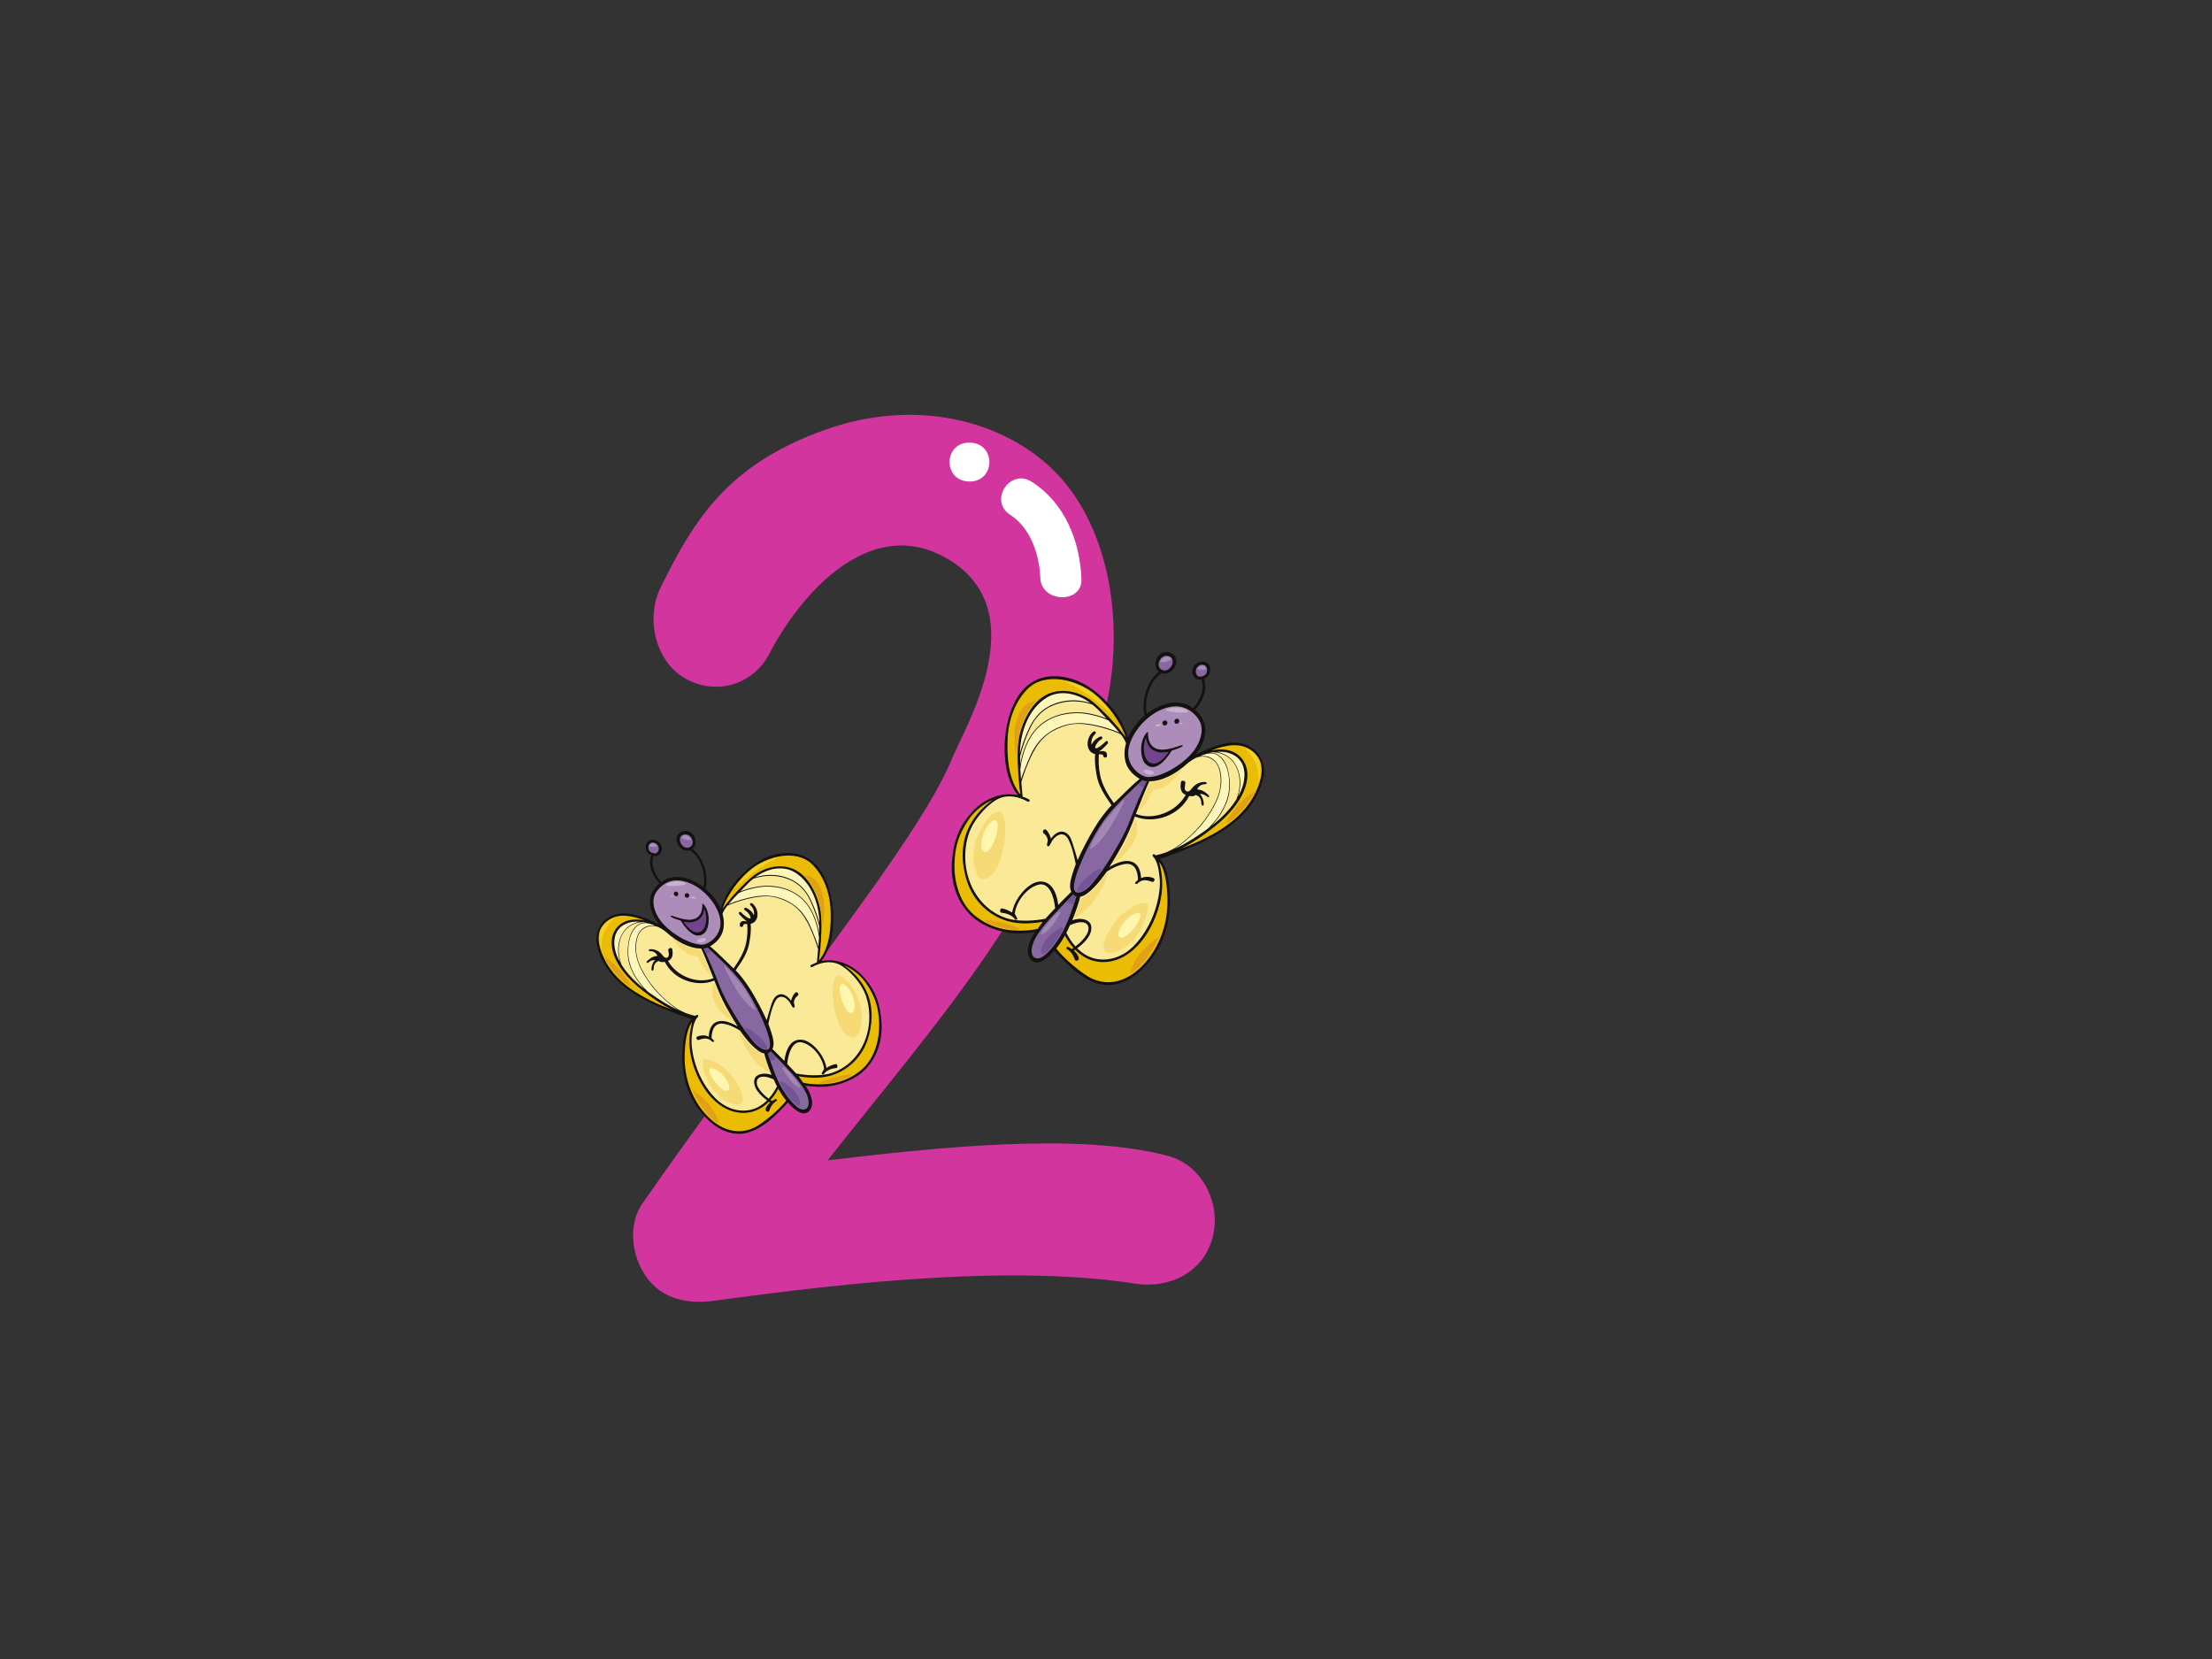 <?xml version="1.0" encoding="utf-8"?>
<!-- Generator: Adobe Illustrator 17.0.0, SVG Export Plug-In . SVG Version: 6.00 Build 0)  -->
<!DOCTYPE svg PUBLIC "-//W3C//DTD SVG 1.1//EN" "http://www.w3.org/Graphics/SVG/1.1/DTD/svg11.dtd">
<svg version="1.1" id="Layer_1" xmlns="http://www.w3.org/2000/svg" xmlns:xlink="http://www.w3.org/1999/xlink" x="0px" y="0px"
	 width="800px" height="600px" viewBox="0 0 800 600" enable-background="new 0 0 800 600" xml:space="preserve">
<rect x="0" y="0" width="800" height="600" fill="#333333" stroke="none"/>
<g>
	<g>
		<path fill="#D2359D" d="M422.68,418.128c-32.312-8.765-84.059-3.13-123.344,1.522c39.321-49.886,75.517-89.263,97.369-152.391
			c11.366-32.831,6.893-73.015-13.888-95.335c-17.048-18.311-49.246-29.043-84.603-16.416
			c-35.357,12.627-47.353,32.83-59.198,56.754c-5.698,11.509-1.907,26.517,8.154,32.714c11.32,6.975,25.216,2.801,31.095-8.576
			c10.478-20.282,35.489-50.37,63.512-34.802c34.094,18.942,6.192,62.906,1.986,74.067c-7.998,18.784-31.204,49.736-43.023,66.098
			c-26.783,35.874-48.618,65.028-68.464,93.589c-4.778,6.871-4.026,16.912,0,24.139c5.518,9.928,15.397,12.346,25.662,10.985
			c32.698-4.335,102.327-14.09,152.657-6.229c12.277,1.918,24.629-3.99,27.958-16.699C441.8,435.137,434.666,421.382,422.68,418.128
			z"/>
		<path fill="#FFFFFF" d="M350.805,160.086c-9.599-0.255-9.967,13.805-0.367,14.057
			C360.038,174.394,360.405,160.335,350.805,160.086z"/>
		<path fill="#FFFFFF" d="M391.123,209.41c-0.505-13.396-5.789-27.302-17.906-35.124c-7.967-5.14-15.738,6.84-7.828,11.944
			c7.5,4.844,10.543,14.617,10.847,22.789C376.575,218.041,391.462,218.485,391.123,209.41z"/>
	</g>
	<g>
		<path fill="#141111" d="M447.725,268.66c-4.964-0.587-11.722,2.338-15.442,4.423c4.191-5.296,5.526-11.737-0.07-16.39
			c2.613-2.858,4.759-7.488,3.147-11.22c2.45-0.911,2.41-3.009,2.241-3.921c-0.432-2.301-2.554-2.781-4.481-1.807
			c-3.066,1.553-2.243,6.634,1.381,6.02c1.427,3.373-0.655,7.824-3.006,10.369c-0.161-0.116-0.323-0.233-0.492-0.349
			c-5.194-3.496-11.74-1.069-16.241,2.403c-1.066-4.835,1.031-11.946,5.233-14.666c5.068,1.077,7.518-5.991,3.245-7.483
			c-4.43-1.546-7.094,4.516-4.091,6.964c-4.412,3.179-6.517,10.735-5.166,15.816c-2.462,2.072-4.681,4.839-6.01,7.904
			c-1.498-4.458-4.228-10.805-12.631-17.234c-6.124-4.682-16.014-7.178-22.828-2.254c-5.55,4.014-7.998,11.515-8.831,18.009
			c-0.912,7.128-0.226,16.474,4.422,22.351c-6.775-1.579-13.01,2.414-15.659,5.124c-5.975,6.117-7.639,12.096-8.152,18.813
			c-0.532,6.96,1.424,13.817,6.186,18.89c2.764,2.948,6.521,4.875,10.35,6.014c4.954,1.473,8.84,1.299,13.523,0.672
			c-1.989,2.832-3.34,6.598-2.203,8.924c2.281,4.662,6.968,0.376,9.247-2.246c0.648,1.024,5.656,6.011,7.469,7.414
			c2.927,2.267,6.525,4.549,10.295,4.963c7.793,0.861,13.992-4.671,18.189-10.634c4.451-6.321,6.113-14.3,5.726-21.929
			c-0.191-3.737-0.736-9.687-3.531-12.946c14.607-5.134,33.042-11.982,37.227-28.746
			C458.418,275.315,454.506,269.463,447.725,268.66z"/>
		<path fill="#8768A1" d="M434.312,244.714c-1.842,0.299-2.43-2.319-1.204-3.535c1.608-1.6,3.577-0.529,3.479,1.182
			C436.531,243.352,436.153,244.413,434.312,244.714z"/>
		<path fill="#8768A1" d="M423.024,237.41c2.402,1.063,0.494,5.498-2.136,5.048C417.199,241.825,419.531,235.861,423.024,237.41z"/>
		<path fill="#FAE997" d="M417.044,309.8c-0.469-0.521-0.064-1.045,0.457-0.782c0.184,0.096,0.361,0.209,0.534,0.32
			c1.281-0.286,2.538-0.659,3.771-1.1c0.302-0.155,0.605-0.299,0.913-0.437c0.966-0.436,1.869-0.858,2.746-1.472
			c2.591-1.817,5.033-3.881,7.191-6.197c2.202-2.361,4.162-4.959,5.741-7.778c1.625-2.899,2.981-6.028,3.074-9.4
			c0.073-2.591-0.287-5.914-2.333-7.771c-1.778-1.614-4.479-2.029-6.666-1.079c-1.872,0.988-2.842,1.88-3.002,1.984
			c-4.161,3.804-9.114,6.462-13.809,6.491c-0.678,1.318-4.27,10.186-4.862,11.803c6.507,2.491,14.626-0.818,18.041-6.886
			c-1.984-0.8-2.015-2.704-1.737-4.634c0.122-0.863,1.728-0.537,1.606,0.321c-0.146,1.017-0.701,2.787,0.676,3.079
			c0.87,0.186,1.583-1.107,2.138-1.664c1.22-1.222,2.513-1.794,4.25-1.77c0.875,0.01,0.878,0.817,0.003,0.806
			c-1.43-0.019-2.331,0.827-2.82,1.88c1.642,0.057,2.844,0.823,4.068,1.983c0.637,0.604,0.064,1.138-0.571,0.534
			c-0.614-0.579-1.653-0.976-2.474-0.886c0.851,0.979,1.353,2.252,1.393,3.606c0.025,0.877-0.848,0.787-0.875-0.086
			c-0.048-1.613-0.5-2.558-2.029-3.158c-0.791,0.639-1.881,0.49-2.369,0.34c-3.477,6.986-12.396,10.324-19.651,7.469
			c-1.348,3.613-2.812,7.163-4.699,10.573c-1.383,2.502-2.951,5.237-4.522,7.623c2.244-1.21,4.903-2.47,7.289-2.05
			c3.116,0.547,4.03,3.362,4.168,6.148c1.353-0.632,2.83-0.674,4.456-0.066c0.814,0.302,0.297,1.679-0.523,1.372
			c-1.979-0.739-3.591-0.933-5.11,0.529c-0.633,0.606-1.364,0.116-0.732-0.493c0.191-0.184,0.789-0.707,0.789-0.741
			c-0.011-3.12-1.172-6.388-4.875-5.697c-2.507,0.466-4.262,1.359-6.403,2.702c-2.11,3.088-6.478,8.605-9.62,9.114
			c-0.192,1.285-1.69,5.644-2.872,8.525c1.622-0.645,3.722-0.747,5.227,0c1.418,0.701,1.833,1.835,1.619,3.481
			c-0.337,2.573-2.805,4.935-5.056,6.615c1.956,1.958,4.348,3.422,7.176,3.897c4.895,0.826,9.759-1.163,13.21-4.636
			c4.161-4.181,7.137-9.974,8.542-15.678c0.734-2.969,1.19-6.073,0.88-9.133C419.121,314.693,418.668,311.609,417.044,309.8z"/>
		<path fill="#FFF7BA" d="M442.535,275.357c-0.842-1.296-2.107-2.491-3.674-2.803c-1.69-0.334-3.29,0.272-4.841,0.881
			c2.046-0.127,3.64,0.171,5.07,1.408c2.222,1.92,2.718,5.333,2.604,8.112c-0.13,3.165-1.251,6.093-2.742,8.855
			c-1.479,2.742-3.292,5.309-5.367,7.635c-2.082,2.335-4.408,4.374-6.896,6.263c-0.624,0.47-1.249,0.921-1.908,1.315
			c3.88-1.768,7.523-4.132,10.965-6.547c0.342-0.241,0.682-0.488,1.022-0.737c1.803-1.678,3.381-3.599,4.669-5.699
			c1.756-2.865,3.002-6.015,3.11-9.405C444.646,281.559,444.252,278.001,442.535,275.357z"/>
		<path fill="#FAE997" d="M445.53,275.044c-1.706-1.809-4.104-2.928-6.593-2.97c-0.154-0.002-0.314-0.002-0.468-0.002
			c-0.391,0.06-0.776,0.131-1.144,0.213c1.091-0.105,2.182,0.062,3.223,0.733c2.27,1.462,3.357,4.132,3.826,6.692
			c0.59,3.207,0.618,6.573-0.461,9.686c-0.999,2.881-2.593,5.559-4.537,7.904c-0.389,0.471-0.796,0.936-1.219,1.393
			c3.457-2.698,6.734-5.921,9.039-9.643c0.652-1.641,1.035-3.388,1.123-5.15C448.475,280.824,447.705,277.349,445.53,275.044z"/>
		<path fill="#FFF7BA" d="M444.509,272.346c-1.377-0.441-2.97-0.55-4.526-0.446c0.274,0.036,0.551,0.083,0.816,0.151
			c2.715,0.696,5.01,2.413,6.307,4.907c1.349,2.593,1.728,5.551,1.284,8.428c-0.139,0.918-0.345,1.819-0.622,2.695
			c0.358-0.636,0.689-1.288,0.983-1.956C451.014,281.014,450.886,274.399,444.509,272.346z"/>
		<path fill="#FAE997" d="M388.954,342.282c-1.28-1.419-2.35-3.049-3.209-4.73c-0.03-0.056-0.066-0.097-0.108-0.133
			c0.482-0.93,0.932-1.872,1.35-2.832c1.508-0.615,3.162-1.266,4.77-0.992c2.305,0.387,2.229,2.637,1.364,4.2
			C392.178,339.511,390.589,341.042,388.954,342.282z"/>
		<path fill="#8768A1" d="M389.879,322.84c-4.732-0.049,3.302-15.855,4.206-17.565c1.9-3.588,3.944-7.119,6.472-10.304
			c3.744-4.704,9.904-10.345,12.545-12.769c0.376,0.188,1.51,0.357,1.654,0.373c-1.842,3.534-4.482,9.949-6.404,14.93
			c-1.438,3.734-3.459,7.252-5.486,10.694c-1.848,3.149-3.834,6.234-6.08,9.115C395.261,319.272,392.684,322.868,389.879,322.84z"/>
		<path fill="#AC8DB9" d="M408.479,269.381c2.217-7.294,9.993-13.99,16.959-13.927c3.266,0.032,6.218,1.942,7.988,4.617
			c2.126,3.214,1.032,7.117-0.798,10.164c-3.404,5.666-12.456,10.954-17.494,10.803
			C412.585,280.962,406.259,276.679,408.479,269.381z"/>
		<path fill="#EBBC06" d="M364.442,266.828c0.319-6.419,2.717-13.374,7.441-17.893c6.223-5.948,17.985-3.275,24.735,2.658
			c6.753,5.93,9.577,12.28,10.585,15.146c-0.827-1.113-4.707-6.48-11.041-12.136c-4.182-3.736-10.257-5.87-15.82-4.116
			c-6.244,1.97-9.839,8.762-11.401,14.649c-0.912,3.436-0.97,7.066-0.855,10.613c0.158,4.767,0.522,8.962,0.992,11.629
			C364.507,281.979,364.134,273.033,364.442,266.828z"/>
		<path fill="#FFF7BA" d="M370.299,267.865c1.162-3.114,2.46-6.252,4.613-8.829c3.584-4.294,9.459-6.158,14.941-5.676
			c1.547,0.136,3.06,0.445,4.522,0.905c-5.001-3.672-11.203-4.875-15.931-1.903c-6.065,3.813-8.92,11.199-9.491,18.089
			c-0.05,0.618-0.083,1.302-0.094,2.027C369.233,270.917,369.738,269.376,370.299,267.865z"/>
		<path fill="#FAE997" d="M370.492,270.803c1.312-3.533,3.195-6.696,6.209-9.056c4.833-3.793,11.573-4.86,17.529-3.638
			c2.161,0.442,4.077,1.005,5.98,1.743c-1.023-1.071-1.868-1.932-3.043-3.152c-0.72-0.74-1.329-1.267-2.125-1.887
			c-1.938-0.674-4.126-1.095-6.201-1.154c-2.998-0.085-5.99,0.507-8.714,1.78c-2.624,1.229-4.737,3.193-6.304,5.625
			c-1.669,2.585-4.071,8.709-4.899,12.651c0.003,1.061,0.017,1.705,0.069,2.845C369.284,274.58,369.8,272.667,370.492,270.803z"/>
		<path fill="#FAE997" d="M397.831,280.13c0.79,4.022,2.831,7.174,5.021,10.361c3.109-2.941,6.641-6.631,9.312-8.813
			c-2.684-1.547-4.785-3.929-5.313-7.094c-0.327-1.948-0.15-3.898,0.381-5.776c-0.307-0.978-0.876-1.929-1.93-3.269
			c-1.875-0.941-9.344-3.741-15.371-3.768c-3.026-0.013-6.065,0.985-8.752,2.388c-2.673,1.392-4.727,3.42-6.365,5.949
			c-1.602,2.477-2.696,5.138-3.787,7.863c-0.504,1.263-1.598,4.62-1.658,4.881c0.265,3.103,0.491,5.225,0.479,5.245
			c0.788,0.274,1.562,0.615,2.317,1.031c0.512,0.284,0.056,1.063-0.458,0.782c-3.003-1.662-6.806-2.654-10.312-1.167
			c-3.504,1.49-9.17,7.063-11.098,13.057c-1.914,5.954-1.56,12.915,1.054,18.626c2.625,5.747,7.373,10.247,13.564,11.911
			c3.244,0.87,8.776,0.855,13.177-0.084c0.905-1.044,2.563-2.771,3.509-3.774c-0.303-3.427-1.833-9.784-6.216-8.483
			c-4.232,1.257-7.873,6.135-8.387,10.454c-0.002,0.017,0.575,1.128,0.856,1.553c0.323,0.486-0.459,0.942-0.782,0.458
			c-1.016-1.539-3.263-2.211-5.006-2.397c-0.573-0.062-0.386-1.595,0.194-1.531c1.292,0.139,2.595,0.818,3.8,1.505
			c0.446-2.597,1.758-5.041,3.421-7.033c1.519-1.821,3.901-3.98,6.464-4.177c4.58-0.351,6.331,4.514,6.772,8.465
			c1.61-1.677,2.969-2.994,4.62-4.639c0.036-0.032,0.069-0.06,0.107-0.086c-0.943-1.918-0.17-4.655,0.413-6.509
			c0.314-0.999,0.83-2.566,1.21-3.543c-0.018-0.035-1.18-6.283-2.761-9.104c-1.873-3.341-5.104-0.995-6.227,1.468
			c-1.052,2.314-1.679,0.82-1.329,0.026c0.57-1.287-0.239-2.784-1.295-3.543c-0.707-0.504,0.091-1.808,0.805-1.298
			c0.946,0.675,1.518,2.173,1.819,3.23c1.374-1.857,3.482-3.442,5.698-1.937c1.392,0.943,1.948,3.008,2.41,4.524
			c0.565,1.86,1.047,3.328,1.549,5.205c0.849-1.957,1.795-3.874,2.785-5.755c1.925-3.665,3.969-7.281,6.489-10.576
			c0.906-1.183,1.959-2.48,3.002-3.522c-2.187-3.217-4.687-6.662-5.397-10.901c-0.394-2.354-0.812-4.781-0.526-7.593
			c-3.483-0.715-3.557-5.756-0.734-8.059c0.671-0.549,1.377,0.228,0.709,0.795c-1.504,1.277-1.428,3.383-1.278,3.909
			c0.598-1.406,1.673-2.316,3.018-2.96c0.786-0.375,1.271,0.592,0.479,0.968c-1.264,0.603-2.56,2.859-2.106,3.196
			c0.451,0.338,2.56-1.163,3.649-2.362c0.588-0.648,1.262,0.173,0.677,0.82c-0.731,0.802-2.051,2.208-3.011,2.745
			c0.376-0.004,1.278-0.337,2.033-0.037c0.755,0.301,0.818,0.794,0.842,1.577c0.028,0.877-1.329,0.873-1.356,0
			c-0.021-0.641-1.49-0.537-1.574-0.531c0,0.004,0.002,0.004,0.002,0.008C397.22,275.112,397.365,277.751,397.831,280.13z"/>
		<path fill="#FFF7BA" d="M369.303,281.804c0.423-1.498,1.027-2.929,1.591-4.377c1.196-3.06,2.48-6.149,4.509-8.763
			c3.493-4.494,9.246-7.111,14.875-7.132c5.759-0.022,12.897,2.66,14.548,3.416c-1.047-1.289-2.374-2.738-3.918-4.36
			c-1.681-0.989-7.289-2.641-10.929-2.658c-3.377-0.015-6.804,0.523-9.861,2.014c-2.539,1.237-4.797,3.018-6.455,5.322
			c-1.809,2.513-3.039,5.509-3.832,8.491c-0.389,1.469-0.673,2.969-0.822,4.48c0.071,1.27,0.162,2.527,0.259,3.698
			C369.28,281.89,369.291,281.847,369.303,281.804z"/>
		<path fill="#EBBC06" d="M363.089,336.072c-4.038-0.795-7.853-2.646-10.968-5.327c-5.044-4.343-7.072-11.793-6.925-18.201
			c0.145-6.319,1.522-10.747,5.046-15.99c2.284-3.4,5.852-6.062,8.865-7.278c-4.062,2.78-7.316,6.474-9.256,11.133
			c-2.436,5.849-2.038,12.79,0.002,18.686c1.97,5.704,6.107,10.362,11.569,12.915c3.237,1.512,6.672,2.017,10.22,1.94
			c1.159-0.026,3.408-0.194,5.476-0.567c-0.397,0.468-1.247,1.759-1.843,2.557C372.527,336.615,367.24,336.892,363.089,336.072z"/>
		<path fill="#8768A1" d="M377.275,345.89c-1.825,1.313-3.995,0.913-4.16-1.594c-0.277-4.234,4.287-9.48,6.893-12.326
			c2.143-2.345,6.214-6.594,8.141-8.511c0.265,0.407,0.761,0.74,1.158,0.785c-1.881,5.697-3.651,11.387-7.13,16.339
			C380.805,342.539,379.226,344.486,377.275,345.89z"/>
		<path fill="#EBBC06" d="M422.204,324.416c0.287,7.586-1.685,15.045-6.064,21.268c-4.806,6.822-12.56,11.979-20.934,8.361
			c-3.836-1.658-10.757-7.691-13.191-11.001c1.2-1.494,2.223-3.07,3.127-4.702c0.846,1.594,1.876,3.119,3.087,4.469
			c-0.202,0.145-0.408,0.288-0.612,0.422c-0.404-0.281-0.83-0.531-1.26-0.753c-0.52-0.266-0.978,0.514-0.46,0.782
			c1.392,0.713,2.365,2.372,2.878,3.921c0.182,0.55,1.693,0.3,1.334-0.886c-0.305-1.005-0.966-1.808-1.74-2.48
			c0.159-0.107,0.323-0.218,0.489-0.334c2.23,2.261,5.003,3.916,8.28,4.341c5.565,0.722,10.601-1.883,14.341-5.863
			c4.629-4.926,7.796-12.209,8.639-18.877c0.417-3.323,0.214-6.464-0.515-9.717c-0.092-0.411-0.201-1.034-0.38-1.651
			C421.687,315.053,422.071,320.927,422.204,324.416z"/>
		<path fill="#EBBC06" d="M455.004,284.501c-4.499,11.835-16.256,17.97-27.757,22.399c4.211-2.134,8.167-4.896,11.735-7.717
			c5.364-4.24,11.467-10.714,12.122-17.892c0.471-5.18-2.67-9.452-7.93-10.158c-1.829-0.246-3.464-0.056-5.106,0.313
			c2.54-1.049,5.179-1.783,7.927-1.929c3.799-0.204,7.433,1.561,9.322,4.905C457.053,277.508,456.185,281.396,455.004,284.501z"/>
		<path fill="#141111" d="M421.281,260.552c-1.166,0.062-1.168,1.81,0,1.81C422.448,262.362,422.54,260.484,421.281,260.552z"/>
		<path fill="#141111" d="M425.598,259.934c-1.163,0.102-1.141,1.93,0,1.811C426.759,261.624,426.823,259.827,425.598,259.934z"/>
		<path fill="#141111" d="M426.983,269.608c-0.79,0.271-4.27,1.555-6.725,1.514c-3.413-0.06-5.242-2.316-5.049-6.478
			c-1.495,0.847-2.354,3.754-2.467,5.348c-0.159,2.285,0.25,4.993,1.489,6.234c2.962,2.963,6.61,0.041,9.55-4.765
			c1.007-0.349,2.616-0.775,3.534-1.334C428.102,269.646,427.826,269.321,426.983,269.608z"/>
		<path fill="#71448B" d="M415.368,275.497c-1.729-1.304-2.33-5.642-0.87-8.72c0.221,2.007,0.986,3.877,3.202,4.825
			c1.663,0.715,3.488,0.628,5.037,0.261C420.644,274.918,417.879,277.39,415.368,275.497z"/>
		<path fill="#A890BB" d="M421.394,237.583c0.493-0.139,1.517-0.176,2.022,0.63c0.507,0.81-3.841,1.77-3.715,0.963
			C419.827,238.366,420.761,237.76,421.394,237.583z"/>
		<path fill="#A890BB" d="M433.277,241.525c0.246-0.35,1.11-0.909,1.792-0.858c0.683,0.051,1.238,0.835,1.112,1.238
			C436.055,242.309,432.668,242.385,433.277,241.525z"/>
		<path fill="#C8B2D0" d="M422.89,256.195c1.003-0.247,3.941-0.831,6.482,0.724C431.909,258.476,417.81,257.438,422.89,256.195z"/>
		<path fill="#C8B2D0" d="M419.936,262.103c-0.339-0.337-2.121-0.208-2.074,0.208C417.966,263.192,420.193,262.362,419.936,262.103z
			"/>
		<path fill="#C8B2D0" d="M415.944,278.586c1.192,0.363,2.049,1.174,0.726,1.503c-1.45,0.362-2.872-0.529-3.005-1.191
			C413.561,278.379,414.752,278.225,415.944,278.586z"/>
		<path fill="#735495" d="M413.132,282.317c0,0,0.266,0.084,0.708,0.182c0.442,0.095,0.833,0.124,0.833,0.124
			s-0.263,0.485-0.472,0.9c-0.207,0.417-0.485,0.97-0.485,0.97s-0.403,0.14-1.11-0.11c-0.707-0.251-0.83-0.861-0.83-0.861
			s0.357-0.332,0.692-0.651C412.799,282.553,413.132,282.317,413.132,282.317z"/>
		<path fill="#735495" d="M391.172,319.22c0.691-0.749,4.175-4.121,6.145-4.94c1.968-0.818,0.332,1.75-1.749,4.149
			c-2.081,2.398-3.732,4.05-5.175,4.036C388.951,322.452,389.492,321.036,391.172,319.22z"/>
		<path fill="#735495" d="M388.132,323.547c0,0,0.096,0.181,0.404,0.417c0.303,0.236,0.678,0.332,0.678,0.332
			s-0.332,1.137-0.486,1.525c-0.151,0.389-0.444,1.251-0.444,1.251s-0.651,0.123-1.289-0.208c-0.64-0.334-0.999-1.081-0.999-1.081
			s0.679-0.723,1.082-1.128C387.48,324.256,388.132,323.547,388.132,323.547z"/>
		<path fill="#735495" d="M378.574,339.364c1.273-1.668,6.811-5.675,5.715-3.108c-1.096,2.567-3.788,6.314-6.061,8.253
			C375.952,346.451,375.8,342.996,378.574,339.364z"/>
		<path fill="#A387B5" d="M400.007,296.549c1.307-1.712,4.435-5.153,6.132-6.98c1.698-1.826-1.37,4.175-4.437,9.392
			c-3.065,5.218-7.826,9.068-7.501,7.828C394.527,305.551,397.073,300.397,400.007,296.549z"/>
		<path fill="#A387B5" d="M377.894,335.23c1.148-1.537,3.98-5.087,5.284-5.545c1.304-0.457-1.958,4.374-3.652,6.198
			C377.83,337.71,374.632,339.602,377.894,335.23z"/>
		<path fill="#F5DA75" d="M352.979,303.935c1.237-4.058,4.982-10.146,8.064-10.42c3.082-0.27,3.444,9.061,0.726,17.397
			c-2.009,6.161-6.057,8.262-7.884,5.979C352.074,314.628,351.351,309.282,352.979,303.935z"/>
		<path fill="#F5DA75" d="M404.171,332.341c2.723-3.282,11.31-8.445,11.01-4.219c-0.301,4.219-3.902,13.238-11.16,15.985
			C396.762,346.849,398.291,339.43,404.171,332.341z"/>
		<path fill="#F5DA75" d="M402.049,312.637c0,0,3.496-4.804,5.242-8.646c1.747-3.842,3.23-7.861,3.23-7.861s2.183,3.408-0.525,8.384
			C407.292,309.493,402.049,312.637,402.049,312.637z"/>
		<path fill="#F5DA75" d="M388.252,332.371c0,0,1.136-2.62,1.487-3.839c0.349-1.225,1.31-3.759,1.31-3.759s1.922-0.522,4.541-3.23
			c2.619-2.708,5.063-6.286,5.063-6.286s0.173,3.318-5.501,11.176C392.86,329.607,388.252,332.371,388.252,332.371z"/>
		<path fill="#F5DA75" d="M411.394,293.775c0,0,1.659-3.756,2.53-6.114c0.874-2.357,2.011-4.8,2.011-4.8s2.008,0,4.627-0.874
			c2.621-0.873,6.811-3.668,6.811-3.668s-3.057,4.364-5.676,5.936c-2.619,1.574-4.717,1.4-4.717,1.4s-0.611,1.309-1.569,3.23
			C414.45,290.806,411.394,293.775,411.394,293.775z"/>
		<path fill="#FFF6AF" d="M355.682,301.46c0.717-2.036,2.796-5.154,4.366-4.801c1.571,0.346,0.652,6.371-1.835,10.215
			C356.295,309.843,353.497,307.66,355.682,301.46z"/>
		<path fill="#FFF6AF" d="M407.116,332.809c1.613-1.889,5.588-3.932,5.326-1.487c-0.263,2.448-4.366,7.337-6.374,7.772
			C404.059,339.533,403.533,337,407.116,332.809z"/>
		<path fill="#E0A017" d="M447.822,291.07c0.757-1.062,6.953-6.373,5.674-4.043c-2.219,4.043-6.131,8.412-9.067,10.24
			C441.494,299.093,446.843,292.44,447.822,291.07z"/>
		<path fill="#E0A017" d="M412.205,345.016c1.117-1.516,7.566-7.697,6.523-5.285c-1.044,2.414-5.219,9.2-8.611,11.61
			C406.728,353.756,411.097,346.515,412.205,345.016z"/>
		<path fill="#E0A017" d="M362.5,333.665c1.378,0.294,7.763,2.347,6.001,2.544c-1.76,0.196-6.913-0.455-11.023-2.413
			C353.368,331.841,359.434,333.013,362.5,333.665z"/>
		<path fill="#E0A017" d="M368.176,259.042c2.019-5.546,6.653-5.546,6.653-5.546s-2.806,2.348-4.958,7.894
			c-2.153,5.545-2.284,11.938-2.284,11.938S365.669,265.917,368.176,259.042z"/>
		<path fill="#F3D224" d="M384.668,246.317c0,0,4.349,0.414,9.321,3.624c4.97,3.21,8.903,9.06,8.903,9.06s-5.075-4.607-10.198-8.285
			C388.586,247.774,384.668,246.317,384.668,246.317z"/>
		<path fill="#F3D224" d="M450.208,270.545c0,0,3.522,0.88,5.075,4.298c1.417,3.119-0.104,8.488-0.104,8.488s0.309-4.97-1.449-8.076
			C451.969,272.149,450.208,270.545,450.208,270.545z"/>
		<path fill="#C8B2D0" d="M426.612,261.631c0.186-0.094,1.108-0.183,1.168,0.141C427.875,262.263,426.329,261.77,426.612,261.631z"
			/>
	</g>
	<g>
		<path fill="#141111" d="M224.323,330.401c4.534-0.533,10.705,2.127,14.104,4.023c-3.827-4.817-5.047-10.672,0.065-14.905
			c-2.389-2.596-4.347-6.809-2.874-10.202c-2.238-0.827-2.201-2.735-2.045-3.566c0.393-2.092,2.332-2.528,4.09-1.641
			c2.799,1.413,2.049,6.033-1.261,5.472c-1.302,3.068,0.597,7.117,2.747,9.43c0.145-0.105,0.295-0.211,0.449-0.317
			c4.741-3.179,10.719-0.972,14.832,2.186c0.972-4.4-0.943-10.864-4.78-13.337c-4.629,0.98-6.866-5.446-2.966-6.804
			c4.045-1.407,6.478,4.106,3.738,6.334c4.028,2.888,5.952,9.761,4.717,14.381c2.247,1.887,4.274,4.4,5.487,7.189
			c1.37-4.055,3.861-9.826,11.537-15.671c5.592-4.261,14.623-6.526,20.846-2.05c5.068,3.649,7.303,10.472,8.063,16.375
			c0.838,6.481,0.207,14.982-4.038,20.326c6.189-1.439,11.882,2.195,14.3,4.659c5.456,5.56,6.977,10.999,7.446,17.107
			c0.483,6.33-1.301,12.567-5.648,17.178c-2.525,2.681-5.957,4.434-9.453,5.469c-4.525,1.338-8.073,1.181-12.35,0.61
			c1.818,2.575,3.051,6,2.011,8.118c-2.079,4.237-6.36,0.341-8.442-2.044c-0.592,0.931-5.166,5.465-6.821,6.743
			c-2.674,2.061-5.96,4.134-9.401,4.513c-7.116,0.782-12.779-4.247-16.613-9.67c-4.064-5.749-5.581-13.005-5.226-19.942
			c0.174-3.397,0.671-8.808,3.223-11.772c-13.339-4.669-30.174-10.894-33.996-26.141
			C214.559,336.453,218.132,331.131,224.323,330.401z"/>
		<path fill="#8768A1" d="M236.574,308.625c1.682,0.273,2.216-2.107,1.099-3.214c-1.468-1.454-3.267-0.481-3.177,1.075
			C234.547,307.387,234.892,308.352,236.574,308.625z"/>
		<path fill="#8768A1" d="M246.881,301.985c-2.195,0.965-0.451,4.999,1.952,4.587C252.201,306,250.07,300.576,246.881,301.985z"/>
		<path fill="#FAE997" d="M252.343,367.811c0.428-0.473,0.058-0.95-0.416-0.71c-0.17,0.087-0.33,0.19-0.489,0.291
			c-1.17-0.258-2.317-0.599-3.444-1.001c-0.275-0.14-0.553-0.272-0.834-0.398c-0.884-0.394-1.708-0.78-2.508-1.339
			c-2.368-1.65-4.596-3.528-6.569-5.631c-2.009-2.149-3.801-4.511-5.241-7.075c-1.483-2.638-2.721-5.483-2.808-8.551
			c-0.066-2.353,0.264-5.377,2.132-7.062c1.624-1.471,4.09-1.848,6.088-0.984c1.707,0.9,2.592,1.712,2.74,1.806
			c3.8,3.458,8.322,5.874,12.612,5.901c0.619,1.198,3.898,9.263,4.439,10.732c-5.941,2.266-13.357-0.743-16.474-6.259
			c1.81-0.731,1.839-2.461,1.585-4.214c-0.112-0.788-1.579-0.49-1.466,0.289c0.134,0.925,0.641,2.534-0.618,2.802
			c-0.793,0.168-1.446-1.006-1.954-1.514c-1.112-1.112-2.294-1.631-3.881-1.611c-0.798,0.009-0.802,0.742-0.004,0.734
			c1.309-0.018,2.129,0.752,2.575,1.707c-1.499,0.053-2.593,0.752-3.712,1.807c-0.583,0.548-0.059,1.032,0.521,0.487
			c0.559-0.53,1.51-0.89,2.259-0.807c-0.779,0.888-1.238,2.047-1.274,3.28c-0.023,0.794,0.777,0.711,0.798-0.081
			c0.042-1.466,0.458-2.325,1.854-2.873c0.722,0.582,1.717,0.445,2.163,0.309c3.175,6.354,11.319,9.389,17.947,6.794
			c1.23,3.284,2.567,6.514,4.292,9.614c1.26,2.274,2.693,4.761,4.127,6.933c-2.049-1.104-4.476-2.247-6.658-1.865
			c-2.845,0.496-3.678,3.056-3.805,5.591c-1.234-0.574-2.582-0.615-4.07-0.061c-0.741,0.276-0.269,1.526,0.479,1.246
			c1.808-0.671,3.278-0.846,4.666,0.483c0.577,0.55,1.245,0.105,0.669-0.448c-0.176-0.168-0.72-0.646-0.72-0.675
			c0.01-2.837,1.07-5.808,4.45-5.179c2.289,0.423,3.892,1.234,5.846,2.457c1.928,2.806,5.918,7.826,8.79,8.289
			c0.172,1.168,1.541,5.133,2.62,7.75c-1.482-0.585-3.398-0.678-4.772,0c-1.295,0.639-1.673,1.668-1.479,3.165
			c0.308,2.34,2.561,4.488,4.617,6.016c-1.786,1.781-3.97,3.113-6.555,3.544c-4.467,0.751-8.908-1.056-12.063-4.216
			c-3.799-3.8-6.516-9.067-7.801-14.254c-0.668-2.699-1.084-5.524-0.801-8.306C250.447,372.261,250.86,369.459,252.343,367.811z"/>
		<path fill="#FFF7BA" d="M229.065,336.49c0.768-1.177,1.922-2.264,3.352-2.546c1.545-0.305,3.004,0.245,4.42,0.799
			c-1.867-0.116-3.321,0.155-4.63,1.281c-2.027,1.746-2.48,4.85-2.375,7.374c0.117,2.881,1.141,5.543,2.501,8.052
			c1.352,2.497,3.009,4.828,4.903,6.946c1.9,2.125,4.025,3.976,6.297,5.696c0.569,0.429,1.139,0.834,1.741,1.196
			c-3.54-1.607-6.869-3.757-10.012-5.955c-0.312-0.218-0.622-0.443-0.934-0.669c-1.646-1.527-3.088-3.274-4.264-5.184
			c-1.602-2.606-2.741-5.469-2.839-8.551C227.135,342.131,227.496,338.895,229.065,336.49z"/>
		<path fill="#FAE997" d="M226.328,336.207c1.558-1.644,3.748-2.664,6.022-2.703c0.14,0,0.284,0,0.427,0
			c0.358,0.054,0.708,0.12,1.046,0.194c-0.998-0.096-1.994,0.057-2.945,0.667c-2.073,1.329-3.067,3.756-3.496,6.084
			c-0.539,2.917-0.564,5.977,0.422,8.809c0.914,2.62,2.369,5.056,4.143,7.186c0.356,0.428,0.729,0.852,1.114,1.269
			c-3.157-2.455-6.15-5.386-8.257-8.77c-0.595-1.491-0.946-3.082-1.025-4.682C223.638,341.461,224.343,338.303,226.328,336.207z"/>
		<path fill="#FFF7BA" d="M227.26,333.753c1.259-0.401,2.713-0.5,4.134-0.404c-0.254,0.033-0.503,0.074-0.746,0.135
			c-2.479,0.633-4.576,2.194-5.759,4.464c-1.232,2.357-1.579,5.049-1.175,7.662c0.127,0.836,0.319,1.656,0.571,2.454
			c-0.327-0.581-0.629-1.175-0.898-1.781C221.319,341.636,221.435,335.618,227.26,333.753z"/>
		<path fill="#FAE997" d="M277.996,397.349c1.167-1.291,2.144-2.773,2.931-4.3c0.027-0.053,0.06-0.091,0.096-0.121
			c-0.441-0.846-0.85-1.705-1.234-2.577c-1.373-0.557-2.886-1.15-4.355-0.902c-2.104,0.354-2.033,2.397-1.246,3.821
			C275.052,394.829,276.502,396.222,277.996,397.349z"/>
		<path fill="#8768A1" d="M277.148,379.671c4.323-0.045-3.012-14.42-3.84-15.974c-1.735-3.262-3.599-6.476-5.912-9.368
			c-3.418-4.279-9.042-9.408-11.454-11.61c-0.343,0.169-1.378,0.322-1.512,0.334c1.681,3.217,4.095,9.05,5.847,13.576
			c1.315,3.398,3.162,6.595,5.013,9.726c1.688,2.862,3.501,5.671,5.553,8.29C272.236,376.425,274.589,379.697,277.148,379.671z"/>
		<path fill="#AC8DB9" d="M260.165,331.058c-2.026-6.635-9.127-12.724-15.489-12.662c-2.981,0.026-5.677,1.765-7.295,4.197
			c-1.941,2.921-0.944,6.472,0.728,9.241c3.11,5.152,11.375,9.96,15.976,9.824C256.412,341.588,262.192,337.693,260.165,331.058z"/>
		<path fill="#EBBC06" d="M300.379,328.737c-0.29-5.839-2.481-12.162-6.793-16.273c-5.685-5.409-16.424-2.978-22.591,2.417
			c-6.166,5.39-8.744,11.165-9.666,13.772c0.756-1.012,4.298-5.893,10.083-11.035c3.82-3.397,9.367-5.339,14.447-3.742
			c5.701,1.79,8.985,7.967,10.412,13.321c0.833,3.123,0.883,6.425,0.781,9.648c-0.143,4.337-0.476,8.153-0.906,10.579
			C300.32,342.515,300.659,334.378,300.379,328.737z"/>
		<path fill="#FFF7BA" d="M295.03,329.68c-1.06-2.834-2.247-5.685-4.211-8.03c-3.272-3.904-8.639-5.601-13.645-5.163
			c-1.413,0.123-2.794,0.404-4.13,0.823c4.568-3.336,10.233-4.43,14.55-1.73c5.539,3.468,8.146,10.184,8.667,16.449
			c0.047,0.562,0.073,1.184,0.086,1.844C296.004,332.453,295.542,331.054,295.03,329.68z"/>
		<path fill="#FAE997" d="M294.855,332.351c-1.197-3.214-2.92-6.092-5.671-8.238c-4.415-3.446-10.571-4.418-16.009-3.306
			c-1.975,0.403-3.721,0.914-5.461,1.585c0.936-0.972,1.706-1.759,2.781-2.865c0.653-0.675,1.21-1.153,1.939-1.717
			c1.77-0.613,3.767-0.996,5.664-1.05c2.739-0.076,5.47,0.46,7.955,1.617c2.399,1.117,4.329,2.908,5.76,5.116
			c1.522,2.353,3.716,7.919,4.471,11.507c-0.003,0.963-0.014,1.549-0.06,2.585C295.958,335.784,295.487,334.045,294.855,332.351z"/>
		<path fill="#FAE997" d="M269.887,340.831c-0.723,3.658-2.586,6.523-4.584,9.421c-2.838-2.674-6.065-6.031-8.503-8.013
			c2.451-1.406,4.366-3.574,4.851-6.449c0.3-1.774,0.138-3.549-0.348-5.255c0.277-0.886,0.799-1.752,1.764-2.972
			c1.71-0.856,8.53-3.404,14.034-3.425c2.762-0.013,5.537,0.895,7.993,2.168c2.441,1.268,4.316,3.112,5.812,5.414
			c1.465,2.249,2.462,4.668,3.457,7.147c0.461,1.15,1.458,4.202,1.512,4.439c-0.238,2.823-0.446,4.752-0.436,4.767
			c-0.72,0.253-1.428,0.559-2.114,0.941c-0.468,0.257-0.051,0.968,0.415,0.708c2.743-1.508,6.214-2.409,9.418-1.057
			c3.201,1.35,8.372,6.421,10.136,11.871c1.749,5.413,1.423,11.743-0.962,16.937c-2.399,5.225-6.736,9.321-12.389,10.833
			c-2.961,0.79-8.015,0.778-12.034-0.077c-0.824-0.952-2.339-2.518-3.205-3.433c0.278-3.117,1.674-8.9,5.678-7.715
			c3.863,1.142,7.187,5.581,7.658,9.505c0.002,0.018-0.524,1.026-0.782,1.413c-0.298,0.444,0.419,0.856,0.713,0.416
			c0.927-1.398,2.977-2.01,4.572-2.181c0.524-0.056,0.354-1.449-0.178-1.392c-1.179,0.125-2.37,0.742-3.468,1.369
			c-0.409-2.365-1.608-4.586-3.125-6.397c-1.389-1.657-3.564-3.62-5.902-3.798c-4.183-0.317-5.783,4.104-6.187,7.697
			c-1.469-1.524-2.712-2.721-4.218-4.215c-0.031-0.032-0.063-0.058-0.097-0.08c0.86-1.745,0.154-4.234-0.377-5.918
			c-0.286-0.909-0.757-2.336-1.105-3.222c0.015-0.031,1.076-5.713,2.52-8.279c1.713-3.039,4.661-0.906,5.688,1.335
			c0.96,2.103,1.532,0.745,1.214,0.025c-0.522-1.172,0.216-2.534,1.183-3.222c0.644-0.459-0.085-1.645-0.736-1.184
			c-0.865,0.618-1.387,1.977-1.662,2.938c-1.255-1.688-3.182-3.131-5.205-1.76c-1.269,0.857-1.779,2.733-2.199,4.111
			c-0.516,1.693-0.958,3.026-1.415,4.737c-0.775-1.782-1.642-3.524-2.542-5.235c-1.759-3.333-3.626-6.622-5.928-9.617
			c-0.828-1.076-1.787-2.253-2.741-3.203c1.998-2.926,4.28-6.06,4.929-9.912c0.358-2.141,0.743-4.348,0.48-6.906
			c3.181-0.65,3.248-5.233,0.669-7.326c-0.612-0.5-1.257,0.204-0.645,0.721c1.37,1.163,1.302,3.077,1.166,3.556
			c-0.548-1.28-1.527-2.106-2.756-2.692c-0.718-0.341-1.159,0.537-0.437,0.879c1.154,0.55,2.334,2.599,1.923,2.908
			c-0.413,0.307-2.338-1.057-3.332-2.149c-0.539-0.59-1.154,0.156-0.617,0.745c0.666,0.73,1.871,2.009,2.748,2.498
			c-0.343-0.004-1.169-0.307-1.855-0.034c-0.691,0.274-0.749,0.723-0.77,1.433c-0.026,0.799,1.216,0.796,1.238,0
			c0.018-0.583,1.364-0.487,1.437-0.482c0,0.003-0.001,0.005,0,0.006C270.445,336.267,270.313,338.668,269.887,340.831z"/>
		<path fill="#FFF7BA" d="M295.941,342.354c-0.386-1.362-0.94-2.665-1.455-3.979c-1.09-2.782-2.265-5.595-4.117-7.97
			c-3.188-4.086-8.444-6.466-13.584-6.486c-5.258-0.021-11.777,2.422-13.287,3.105c0.958-1.171,2.17-2.489,3.577-3.964
			c1.535-0.899,6.657-2.402,9.983-2.416c3.082-0.015,6.213,0.473,9.005,1.829c2.317,1.129,4.38,2.747,5.894,4.84
			c1.653,2.286,2.775,5.013,3.5,7.722c0.357,1.336,0.617,2.701,0.752,4.076c-0.065,1.154-0.148,2.297-0.235,3.362
			C295.962,342.433,295.951,342.395,295.941,342.354z"/>
		<path fill="#EBBC06" d="M301.615,391.704c3.688-0.725,7.173-2.406,10.018-4.847c4.604-3.948,6.457-10.72,6.322-16.55
			c-0.133-5.745-1.39-9.771-4.609-14.538c-2.084-3.094-5.342-5.515-8.095-6.621c3.71,2.529,6.681,5.888,8.453,10.123
			c2.223,5.32,1.86,11.632-0.002,16.991c-1.801,5.19-5.574,9.425-10.564,11.747c-2.955,1.374-6.097,1.833-9.333,1.764
			c-1.058-0.023-3.11-0.177-4.999-0.519c0.361,0.426,1.136,1.602,1.681,2.329C292.995,392.196,297.823,392.448,301.615,391.704z"/>
		<path fill="#8768A1" d="M288.66,400.63c1.667,1.196,3.65,0.83,3.799-1.448c0.254-3.852-3.915-8.623-6.293-11.211
			c-1.957-2.132-5.673-5.996-7.433-7.74c-0.241,0.37-0.698,0.674-1.057,0.717c1.718,5.178,3.332,10.352,6.511,14.857
			C285.438,397.581,286.88,399.356,288.66,400.63z"/>
		<path fill="#EBBC06" d="M247.631,381.104c-0.262,6.895,1.536,13.679,5.536,19.339c4.388,6.205,11.469,10.893,19.119,7.604
			c3.503-1.51,9.821-6.995,12.045-10.005c-1.094-1.358-2.03-2.79-2.856-4.275c-0.773,1.45-1.714,2.838-2.818,4.065
			c0.187,0.13,0.372,0.26,0.558,0.382c0.37-0.256,0.758-0.483,1.153-0.685c0.473-0.243,0.893,0.466,0.419,0.709
			c-1.27,0.649-2.159,2.158-2.629,3.566c-0.168,0.501-1.546,0.273-1.219-0.805c0.278-0.911,0.884-1.643,1.589-2.254
			c-0.145-0.096-0.295-0.2-0.446-0.307c-2.037,2.058-4.57,3.564-7.562,3.949c-5.082,0.655-9.68-1.713-13.095-5.331
			c-4.23-4.479-7.121-11.101-7.89-17.166c-0.383-3.021-0.196-5.876,0.47-8.836c0.084-0.373,0.182-0.94,0.347-1.5
			C248.102,372.59,247.752,377.93,247.631,381.104z"/>
		<path fill="#EBBC06" d="M217.676,344.805c4.111,10.76,14.846,16.341,25.351,20.371c-3.846-1.942-7.461-4.453-10.719-7.018
			c-4.897-3.856-10.472-9.741-11.07-16.271c-0.431-4.713,2.441-8.596,7.241-9.237c1.671-0.223,3.164-0.052,4.662,0.285
			c-2.317-0.957-4.728-1.621-7.239-1.754c-3.469-0.184-6.787,1.418-8.51,4.46C215.805,338.449,216.598,341.984,217.676,344.805z"/>
		<path fill="#141111" d="M248.474,323.029c1.065,0.057,1.065,1.645,0,1.645C247.409,324.674,247.325,322.968,248.474,323.029z"/>
		<path fill="#141111" d="M244.532,322.467c1.06,0.094,1.039,1.754,0,1.646C243.471,324.003,243.412,322.37,244.532,322.467z"/>
		<path fill="#141111" d="M243.266,331.265c0.721,0.246,3.9,1.414,6.141,1.375c3.12-0.055,4.789-2.107,4.611-5.892
			c1.367,0.771,2.15,3.415,2.253,4.865c0.147,2.076-0.226,4.54-1.362,5.668c-2.705,2.695-6.034,0.037-8.717-4.332
			c-0.922-0.318-2.391-0.707-3.229-1.213C242.243,331.298,242.497,331.003,243.266,331.265z"/>
		<path fill="#71448B" d="M253.872,336.619c1.577-1.189,2.127-5.132,0.794-7.929c-0.201,1.823-0.9,3.523-2.922,4.387
			c-1.518,0.651-3.188,0.57-4.601,0.234C249.053,336.092,251.582,338.342,253.872,336.619z"/>
		<path fill="#A890BB" d="M248.371,302.141c-0.449-0.124-1.386-0.159-1.847,0.577c-0.463,0.733,3.51,1.606,3.394,0.873
			C249.801,302.854,248.946,302.303,248.371,302.141z"/>
		<path fill="#A890BB" d="M237.52,305.727c-0.227-0.318-1.016-0.827-1.639-0.78c-0.623,0.044-1.132,0.756-1.016,1.125
			C234.982,306.438,238.075,306.509,237.52,305.727z"/>
		<path fill="#C8B2D0" d="M247.004,319.065c-0.916-0.225-3.6-0.756-5.917,0.66C238.766,321.139,251.643,320.197,247.004,319.065z"/>
		<path fill="#C8B2D0" d="M249.702,324.437c0.307-0.307,1.937-0.187,1.893,0.193C251.499,325.427,249.465,324.676,249.702,324.437z"
			/>
		<path fill="#C8B2D0" d="M253.347,339.429c-1.089,0.328-1.871,1.065-0.663,1.367c1.325,0.328,2.624-0.482,2.745-1.086
			C255.523,339.239,254.435,339.1,253.347,339.429z"/>
		<path fill="#735495" d="M255.913,342.82c0,0-0.24,0.078-0.643,0.164c-0.407,0.088-0.762,0.115-0.762,0.115s0.241,0.44,0.431,0.818
			c0.19,0.378,0.445,0.883,0.445,0.883s0.365,0.127,1.012-0.101c0.646-0.228,0.761-0.783,0.761-0.783s-0.33-0.302-0.634-0.593
			C256.218,343.035,255.913,342.82,255.913,342.82z"/>
		<path fill="#735495" d="M275.97,376.376c-0.631-0.678-3.813-3.747-5.613-4.491c-1.798-0.746-0.303,1.589,1.597,3.771
			c1.9,2.183,3.408,3.684,4.727,3.673C277.998,379.316,277.503,378.03,275.97,376.376z"/>
		<path fill="#735495" d="M278.746,380.311c0,0-0.09,0.166-0.369,0.38c-0.277,0.215-0.621,0.305-0.621,0.305
			s0.302,1.033,0.443,1.386c0.141,0.353,0.405,1.135,0.405,1.135s0.596,0.114,1.179-0.188c0.582-0.303,0.911-0.983,0.911-0.983
			s-0.62-0.658-0.988-1.023C279.339,380.957,278.746,380.311,278.746,380.311z"/>
		<path fill="#735495" d="M287.474,394.696c-1.162-1.518-6.222-5.161-5.221-2.827c1.002,2.333,3.459,5.739,5.536,7.507
			C289.868,401.141,290.008,397.999,287.474,394.696z"/>
		<path fill="#A387B5" d="M267.901,355.762c-1.193-1.556-4.051-4.686-5.602-6.345c-1.548-1.662,1.252,3.794,4.053,8.541
			c2.799,4.744,7.148,8.244,6.849,7.117C272.904,363.946,270.582,359.262,267.901,355.762z"/>
		<path fill="#A387B5" d="M288.095,390.936c-1.049-1.396-3.634-4.625-4.826-5.04c-1.191-0.416,1.788,3.973,3.336,5.636
			C288.153,393.19,291.072,394.911,288.095,390.936z"/>
		<path fill="#F5DA75" d="M310.848,362.479c-1.133-3.691-4.552-9.228-7.365-9.475c-2.813-0.247-3.145,8.241-0.662,15.818
			c1.835,5.604,5.531,7.514,7.197,5.439C311.675,372.202,312.336,367.34,310.848,362.479z"/>
		<path fill="#F5DA75" d="M264.097,388.31c-2.488-2.985-10.329-7.68-10.054-3.841c0.277,3.841,3.564,12.041,10.193,14.538
			C270.862,401.502,269.47,394.756,264.097,388.31z"/>
		<path fill="#F5DA75" d="M266.034,370.391c0,0-3.19-4.366-4.786-7.86c-1.593-3.493-2.949-7.145-2.949-7.145
			s-1.993,3.096,0.477,7.621C261.248,367.534,266.034,370.391,266.034,370.391z"/>
		<path fill="#F5DA75" d="M278.634,388.339c0,0-1.037-2.384-1.355-3.496c-0.32-1.112-1.197-3.416-1.197-3.416
			s-1.755-0.473-4.146-2.938c-2.393-2.461-4.626-5.718-4.626-5.718s-0.159,3.018,5.025,10.165
			C274.426,385.824,278.634,388.339,278.634,388.339z"/>
		<path fill="#F5DA75" d="M257.501,353.24c0,0-1.515-3.414-2.312-5.559c-0.796-2.143-1.833-4.365-1.833-4.365s-1.835,0-4.227-0.796
			c-2.393-0.794-6.222-3.336-6.222-3.336s2.793,3.972,5.184,5.401c2.393,1.431,4.306,1.27,4.306,1.27s0.557,1.193,1.434,2.938
			C254.712,350.539,257.501,353.24,257.501,353.24z"/>
		<path fill="#FFF6AF" d="M308.38,360.227c-0.657-1.848-2.552-4.685-3.99-4.366c-1.432,0.317-0.594,5.796,1.677,9.289
			C307.821,367.851,310.373,365.865,308.38,360.227z"/>
		<path fill="#FFF6AF" d="M261.41,388.732c-1.474-1.714-5.104-3.572-4.865-1.347c0.238,2.223,3.987,6.669,5.821,7.067
			C264.201,394.848,264.679,392.546,261.41,388.732z"/>
		<path fill="#E0A017" d="M224.236,350.78c-0.694-0.964-6.349-5.795-5.183-3.677c2.026,3.677,5.599,7.652,8.281,9.313
			C230.014,358.077,225.13,352.027,224.236,350.78z"/>
		<path fill="#E0A017" d="M256.762,399.836c-1.022-1.378-6.911-7-5.958-4.806c0.954,2.197,4.764,8.363,7.863,10.56
			C261.765,407.782,257.771,401.201,256.762,399.836z"/>
		<path fill="#E0A017" d="M302.152,389.513c-1.259,0.267-7.09,2.137-5.481,2.315c1.609,0.176,6.315-0.416,10.067-2.196
			C310.493,387.851,304.952,388.921,302.152,389.513z"/>
		<path fill="#E0A017" d="M296.972,321.654c-1.85-5.043-6.078-5.043-6.078-5.043s2.562,2.137,4.528,7.18
			c1.966,5.039,2.084,10.852,2.084,10.852S299.261,327.906,296.972,321.654z"/>
		<path fill="#F3D224" d="M281.908,310.084c0,0-3.973,0.375-8.51,3.296c-4.539,2.918-8.132,8.238-8.132,8.238
			s4.634-4.189,9.315-7.533C278.331,311.407,281.908,310.084,281.908,310.084z"/>
		<path fill="#F3D224" d="M222.057,332.115c0,0-3.217,0.801-4.635,3.907c-1.294,2.838,0.094,7.722,0.094,7.722
			s-0.282-4.521,1.323-7.344C220.448,333.576,222.057,332.115,222.057,332.115z"/>
		<path fill="#C8B2D0" d="M243.607,324.007c-0.172-0.084-1.014-0.165-1.07,0.13C242.451,324.584,243.863,324.137,243.607,324.007z"
			/>
	</g>
</g>
</svg>
